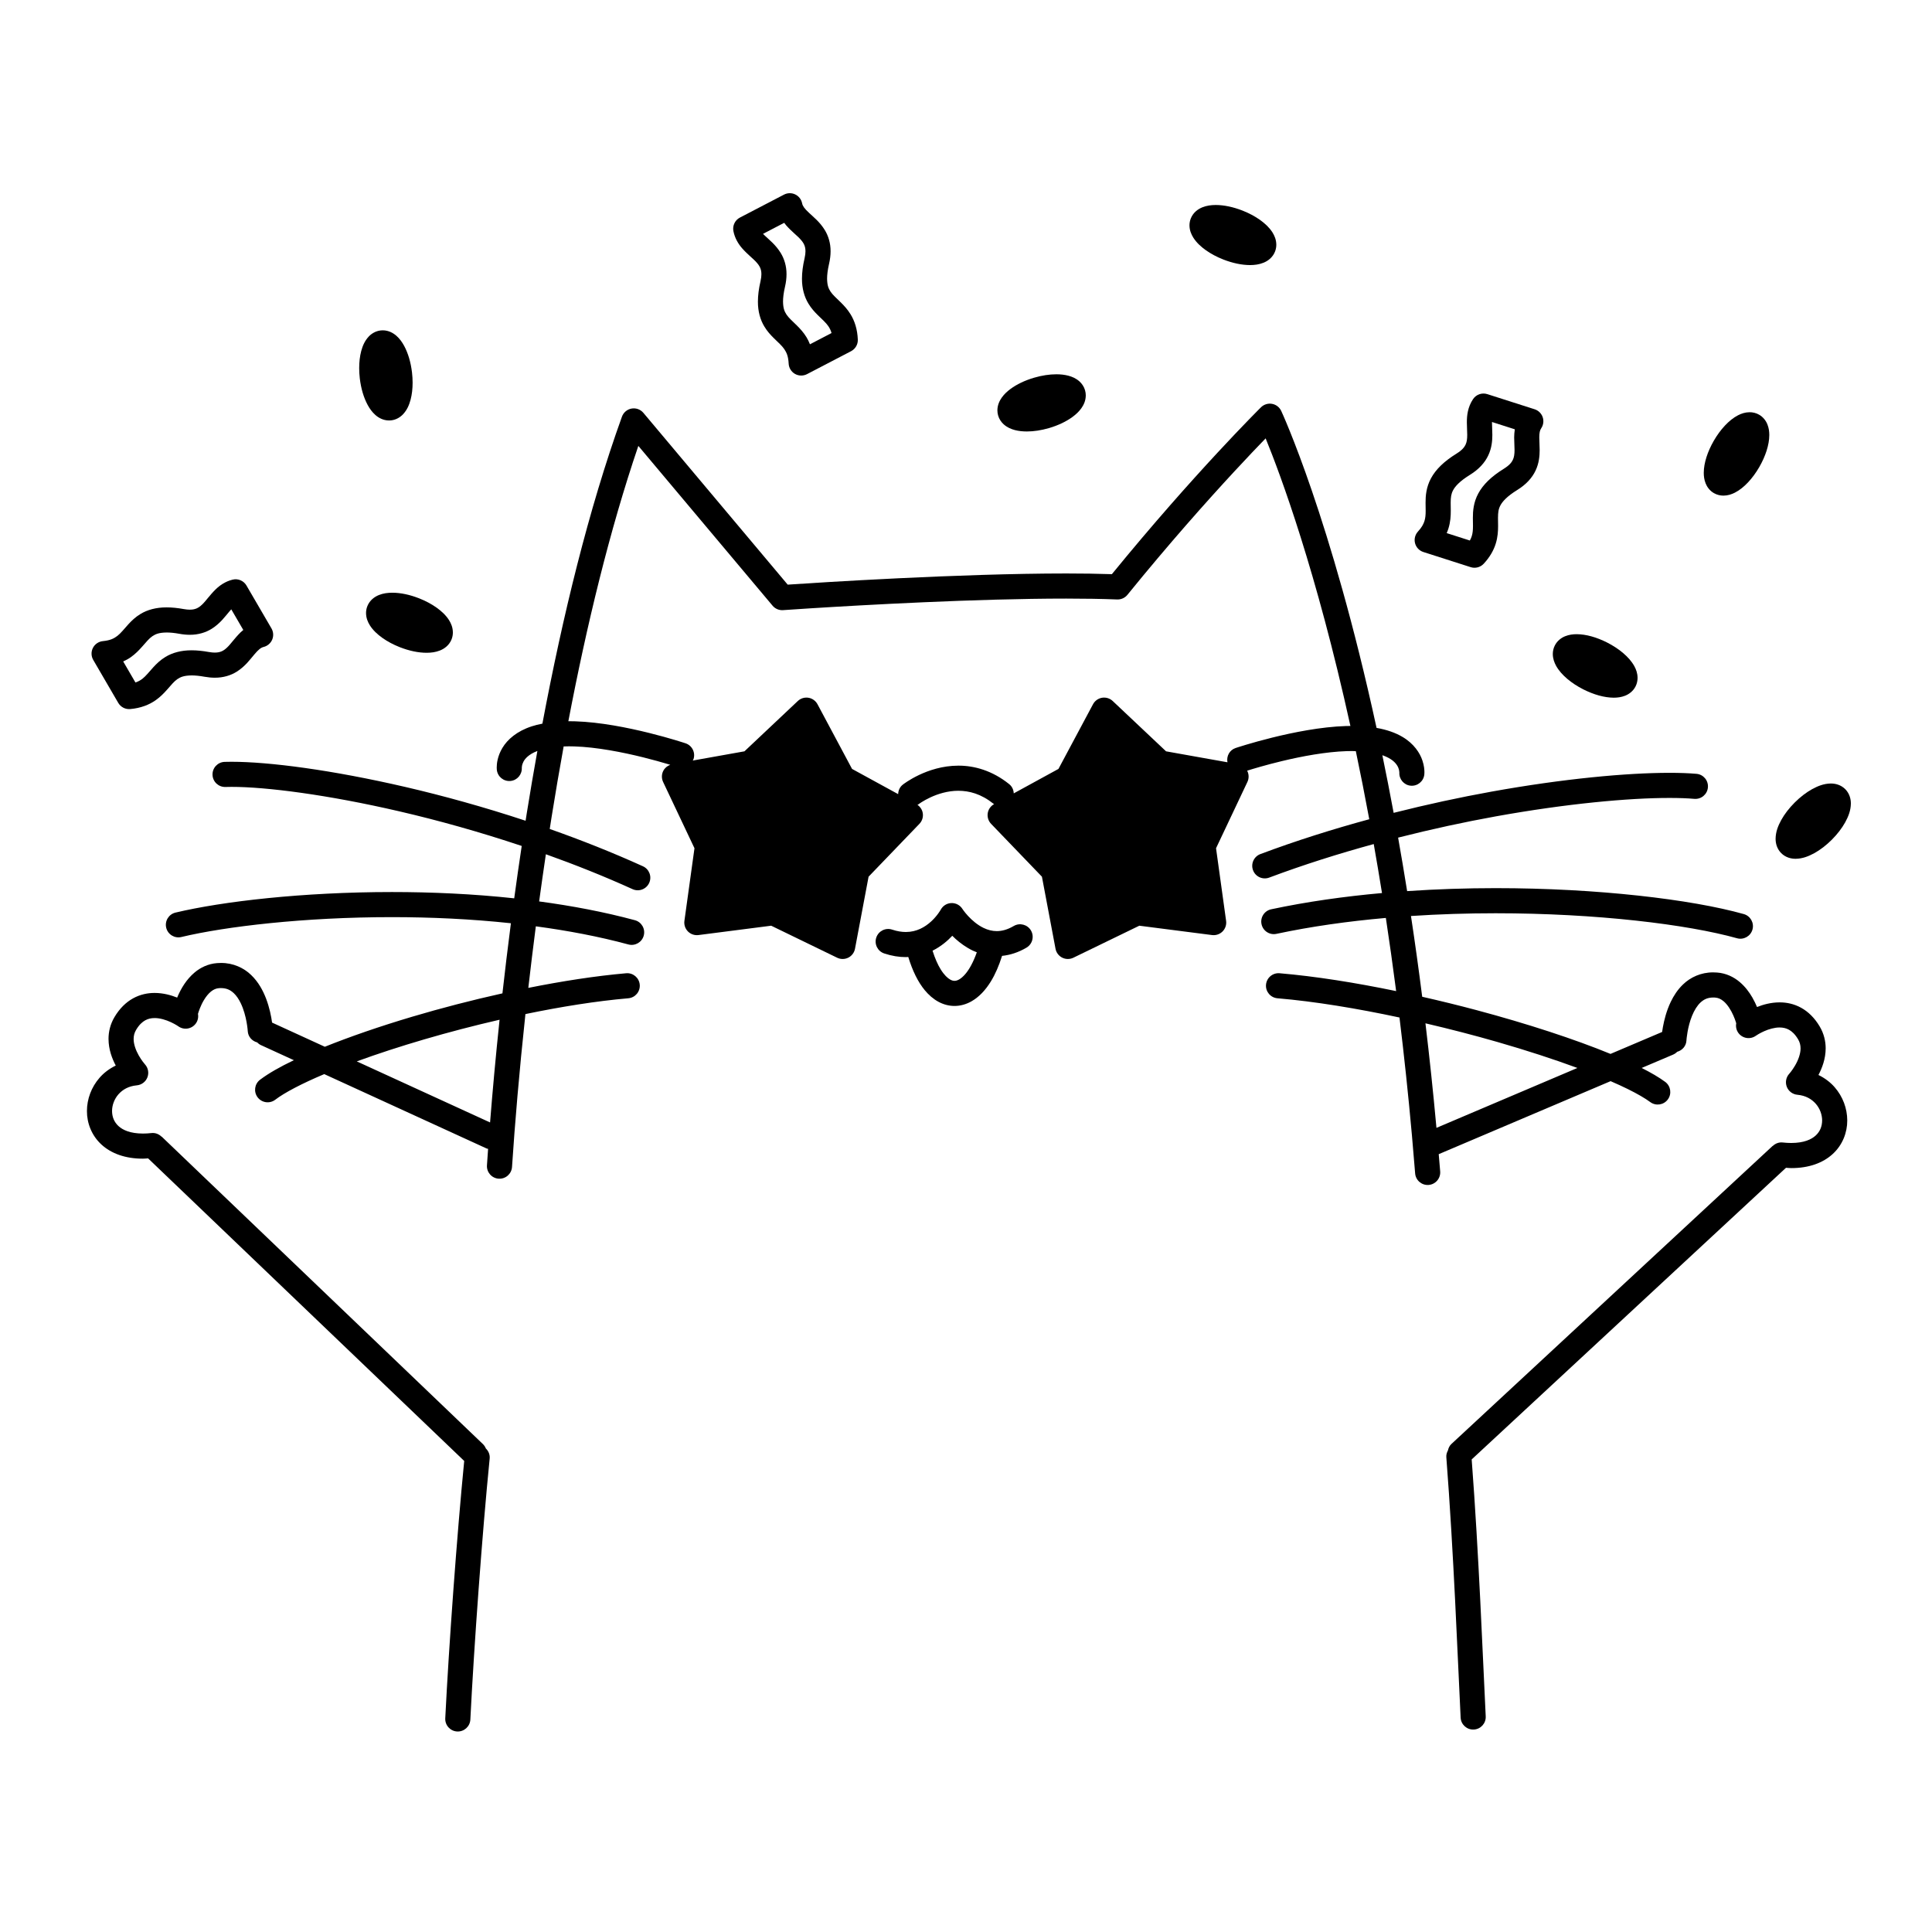 <svg width="200" height="200" viewBox="0 0 200 200" xmlns="http://www.w3.org/2000/svg"><g id="type=thanks, mode=light"><g id="thanks"><path id="Vector" d="M38.025 62.757L38.026 62.755L38.027 62.752L38.025 62.757Z"/><path id="Vector_2" d="M40.614 61.358C40.141 61.36 39.686 61.414 39.227 61.596C38.999 61.689 38.767 61.818 38.551 62.008C38.337 62.197 38.143 62.455 38.026 62.755C37.933 62.989 37.892 63.234 37.893 63.463C37.897 63.982 38.077 64.396 38.291 64.739C38.62 65.253 39.059 65.659 39.581 66.033C40.104 66.404 40.714 66.732 41.394 66.999L41.395 66.999C42.36 67.375 43.299 67.574 44.161 67.576C44.633 67.574 45.087 67.52 45.546 67.338C45.774 67.246 46.006 67.118 46.222 66.927C46.437 66.738 46.632 66.48 46.749 66.179L46.75 66.174C46.84 65.947 46.882 65.701 46.881 65.471C46.877 64.952 46.697 64.538 46.483 64.195C46.154 63.681 45.715 63.276 45.193 62.901C44.67 62.53 44.059 62.203 43.38 61.936L43.381 61.937C42.415 61.559 41.475 61.36 40.614 61.358Z"/><path id="Vector_3" d="M103.893 43.918C104.26 44.25 104.659 44.413 105.055 44.52C105.454 44.624 105.865 44.665 106.297 44.666C107.013 44.665 107.787 44.549 108.586 44.317L108.587 44.317C109.548 44.034 110.388 43.634 111.061 43.135C111.397 42.882 111.695 42.605 111.942 42.261C112.183 41.92 112.395 41.484 112.399 40.933C112.399 40.756 112.374 40.572 112.322 40.395C112.322 40.395 112.322 40.395 112.322 40.395C112.322 40.395 112.322 40.394 112.322 40.394C112.217 40.028 111.998 39.714 111.757 39.495C111.389 39.162 110.99 38.998 110.593 38.892C110.194 38.788 109.783 38.746 109.351 38.746C108.635 38.747 107.861 38.864 107.063 39.096C106.102 39.378 105.261 39.777 104.588 40.277C104.252 40.529 103.954 40.807 103.707 41.151C103.466 41.493 103.254 41.928 103.25 42.479C103.25 42.656 103.275 42.84 103.326 43.017C103.432 43.385 103.651 43.699 103.893 43.918Z"/><path id="Vector_4" d="M123.267 22.622V22.62L123.268 22.617L123.267 22.622Z"/><path id="Vector_5" d="M123.533 24.603C123.862 25.118 124.301 25.523 124.823 25.898C125.346 26.269 125.956 26.596 126.636 26.863L126.637 26.864C127.602 27.239 128.54 27.438 129.403 27.441C129.875 27.438 130.329 27.384 130.788 27.202C131.017 27.11 131.249 26.981 131.465 26.79C131.679 26.601 131.874 26.342 131.991 26.041L131.992 26.037C132.081 25.811 132.124 25.565 132.123 25.334C132.119 24.815 131.938 24.401 131.725 24.058C131.396 23.545 130.957 23.139 130.435 22.764C129.912 22.393 129.302 22.066 128.622 21.799C127.657 21.423 126.717 21.224 125.856 21.221C125.383 21.224 124.928 21.278 124.469 21.46C124.241 21.553 124.009 21.682 123.793 21.873C123.579 22.061 123.385 22.32 123.268 22.62C123.176 22.853 123.134 23.099 123.135 23.328C123.139 23.847 123.32 24.261 123.533 24.603Z"/><path id="Vector_6" d="M191.016 81.691L191.017 81.693L191.019 81.695L191.016 81.691Z"/><path id="Vector_7" d="M191.019 81.693C190.803 81.475 190.537 81.319 190.277 81.23C190.016 81.139 189.762 81.109 189.526 81.108C188.809 81.118 188.202 81.359 187.582 81.697C186.968 82.04 186.358 82.507 185.782 83.083C185.207 83.658 184.74 84.267 184.397 84.881C184.06 85.501 183.819 86.109 183.809 86.825C183.809 87.062 183.84 87.316 183.93 87.577C184.019 87.836 184.175 88.102 184.392 88.318L184.393 88.319C184.609 88.536 184.874 88.691 185.133 88.78C185.394 88.87 185.647 88.901 185.884 88.901C186.601 88.891 187.208 88.65 187.828 88.314C188.442 87.971 189.051 87.504 189.628 86.929C190.203 86.352 190.67 85.742 191.013 85.128C191.35 84.508 191.591 83.901 191.601 83.184C191.601 82.947 191.57 82.694 191.479 82.433C191.39 82.174 191.235 81.909 191.019 81.693Z"/><path id="Vector_8" d="M39.392 34.209L39.396 34.209L39.398 34.209L39.392 34.209Z"/><path id="Vector_9" d="M38.062 41.924C38.273 42.309 38.518 42.657 38.858 42.958C39.191 43.252 39.672 43.525 40.276 43.527L40.493 43.515L40.502 43.514C41.017 43.455 41.447 43.18 41.725 42.883C42.148 42.429 42.353 41.925 42.502 41.384C42.646 40.841 42.713 40.25 42.713 39.617C42.713 39.269 42.692 38.909 42.649 38.541C42.522 37.498 42.249 36.565 41.835 35.798C41.624 35.414 41.379 35.066 41.039 34.764C40.706 34.471 40.225 34.197 39.621 34.195C39.528 34.195 39.454 34.202 39.396 34.209C38.881 34.268 38.45 34.542 38.172 34.838C37.748 35.292 37.543 35.797 37.394 36.337C37.25 36.88 37.183 37.472 37.183 38.105C37.183 38.453 37.204 38.813 37.247 39.181C37.374 40.224 37.647 41.157 38.062 41.924Z"/><path id="Vector_10" d="M161.085 68.923C161.371 69.435 161.764 69.864 162.238 70.271C162.713 70.674 163.274 71.044 163.904 71.364L163.905 71.365C164.995 71.909 166.059 72.217 167.053 72.225C167.443 72.223 167.832 72.177 168.234 72.018C168.628 71.864 169.065 71.549 169.312 71.058L169.315 71.053C169.457 70.771 169.522 70.456 169.521 70.171C169.517 69.688 169.368 69.296 169.182 68.954C168.896 68.442 168.503 68.012 168.029 67.606C167.554 67.202 166.993 66.832 166.363 66.512C165.273 65.966 164.208 65.658 163.215 65.651C162.824 65.653 162.435 65.699 162.032 65.859C161.639 66.013 161.203 66.328 160.956 66.819C160.808 67.107 160.745 67.422 160.746 67.706C160.75 68.188 160.9 68.581 161.085 68.923Z"/><path id="Vector_11" d="M160.955 66.821L160.957 66.819L160.958 66.816L160.955 66.821Z"/><path id="Vector_12" d="M177.423 51.048L177.426 51.049C177.739 51.23 178.094 51.308 178.411 51.307C178.872 51.304 179.253 51.17 179.594 51C180.103 50.738 180.543 50.372 180.964 49.926C181.383 49.479 181.774 48.949 182.12 48.35C182.447 47.784 182.699 47.215 182.876 46.661C183.051 46.105 183.156 45.569 183.157 45.032C183.156 44.679 183.113 44.319 182.966 43.946C182.824 43.579 182.54 43.181 182.11 42.934C181.792 42.747 181.432 42.671 181.12 42.673C180.659 42.676 180.278 42.809 179.937 42.98C179.428 43.241 178.988 43.608 178.566 44.053C178.148 44.5 177.756 45.03 177.41 45.63C177.084 46.195 176.831 46.764 176.654 47.318C176.479 47.874 176.375 48.41 176.373 48.947C176.374 49.3 176.417 49.66 176.564 50.033C176.707 50.401 176.991 50.801 177.423 51.048Z"/><path id="Vector_13" d="M182.107 42.932L182.111 42.934L182.113 42.935L182.107 42.932Z"/><path id="Vector_14" d="M26.327 67.751C26.534 67.504 26.714 67.314 26.869 67.192C27.025 67.07 27.142 67.01 27.292 66.972C27.688 66.873 28.017 66.592 28.177 66.216C28.336 65.84 28.308 65.408 28.103 65.055L25.514 60.612C25.224 60.113 24.639 59.866 24.079 60.005C23.322 60.189 22.735 60.61 22.313 61.021C21.679 61.647 21.287 62.25 20.905 62.599C20.718 62.776 20.55 62.894 20.368 62.976C20.184 63.056 19.976 63.112 19.648 63.113C19.478 63.113 19.277 63.096 19.039 63.054L19.041 63.054C18.382 62.934 17.792 62.876 17.251 62.876C16.162 62.871 15.243 63.131 14.539 63.562C14.011 63.881 13.617 64.266 13.301 64.611C12.827 65.137 12.499 65.558 12.149 65.828C11.796 66.094 11.438 66.288 10.658 66.368C10.217 66.409 9.824 66.673 9.621 67.067C9.418 67.461 9.43 67.934 9.653 68.317L12.241 72.761C12.496 73.197 12.979 73.447 13.483 73.401C14.561 73.308 15.446 72.958 16.106 72.491C16.603 72.144 16.972 71.755 17.273 71.417C17.723 70.901 18.038 70.522 18.361 70.303C18.685 70.088 19.028 69.929 19.84 69.919C20.193 69.919 20.63 69.958 21.163 70.055L21.168 70.056C21.538 70.122 21.892 70.156 22.236 70.156C23.112 70.162 23.898 69.915 24.499 69.538C25.405 68.969 25.907 68.235 26.327 67.751ZM23.494 67.042C23.306 67.219 23.139 67.338 22.956 67.419C22.772 67.499 22.564 67.555 22.236 67.556C22.068 67.556 21.865 67.539 21.624 67.496L21.628 67.497C20.971 67.378 20.381 67.319 19.84 67.319C18.75 67.314 17.832 67.575 17.127 68.005C16.599 68.325 16.206 68.71 15.889 69.054C15.415 69.579 15.087 70.002 14.737 70.271C14.531 70.426 14.313 70.553 14.021 70.651L12.753 68.473C13.03 68.347 13.292 68.208 13.518 68.048C14.015 67.701 14.383 67.312 14.684 66.974C15.135 66.459 15.45 66.079 15.773 65.86C16.097 65.645 16.439 65.486 17.251 65.476C17.606 65.476 18.042 65.514 18.574 65.612L18.576 65.612C18.95 65.68 19.307 65.713 19.648 65.713C20.525 65.719 21.31 65.471 21.911 65.095C22.817 64.525 23.319 63.791 23.739 63.307C23.811 63.221 23.876 63.151 23.942 63.079L25.186 65.214C25.085 65.297 24.988 65.381 24.901 65.465C24.267 66.091 23.875 66.694 23.494 67.042Z"/><path id="Vector_15" d="M147.347 57.144L152.244 58.712C152.726 58.866 153.253 58.727 153.596 58.355C154.221 57.682 154.623 56.972 154.836 56.285C155.051 55.599 155.082 54.966 155.082 54.443C155.082 54.132 155.072 53.854 155.072 53.611C155.075 53.044 155.117 52.704 155.323 52.314C155.532 51.925 155.983 51.394 157.059 50.727C157.968 50.17 158.61 49.469 158.965 48.706C159.323 47.944 159.385 47.196 159.385 46.585C159.383 46.071 159.345 45.63 159.346 45.282C159.346 45.04 159.363 44.845 159.396 44.697C159.43 44.547 159.473 44.444 159.546 44.334C159.775 43.996 159.831 43.567 159.698 43.181C159.564 42.795 159.254 42.492 158.866 42.368L153.968 40.801C153.418 40.625 152.819 40.832 152.495 41.31C152.219 41.717 152.05 42.157 151.96 42.568C151.869 42.981 151.849 43.366 151.849 43.715C151.85 44.218 151.888 44.653 151.887 45.018C151.887 45.46 151.839 45.769 151.715 46.032C151.587 46.293 151.375 46.583 150.793 46.949C149.481 47.761 148.631 48.594 148.135 49.515C147.636 50.434 147.571 51.35 147.574 52.044C147.574 52.353 147.585 52.629 147.584 52.877C147.585 53.297 147.557 53.625 147.458 53.94C147.356 54.255 147.188 54.588 146.788 55.024C146.488 55.349 146.373 55.809 146.486 56.237C146.599 56.666 146.925 57.009 147.347 57.144ZM150.174 52.044C150.177 51.477 150.219 51.137 150.425 50.746C150.634 50.357 151.086 49.827 152.162 49.16C153.07 48.603 153.713 47.902 154.067 47.139C154.425 46.378 154.487 45.629 154.487 45.018C154.486 44.504 154.447 44.064 154.449 43.715C154.449 43.704 154.45 43.696 154.45 43.685L156.812 44.441C156.769 44.737 156.747 45.022 156.746 45.282C156.748 45.785 156.786 46.22 156.785 46.585C156.784 47.026 156.736 47.335 156.612 47.598C156.485 47.86 156.272 48.151 155.69 48.517C154.378 49.328 153.529 50.162 153.033 51.082C152.534 52.001 152.469 52.917 152.472 53.611C152.472 53.919 152.482 54.195 152.482 54.443C152.482 54.863 152.454 55.191 152.355 55.507C152.309 55.649 152.246 55.797 152.158 55.954L149.761 55.187C149.829 55.03 149.89 54.874 149.938 54.719C150.154 54.033 150.184 53.4 150.184 52.877C150.184 52.565 150.174 52.288 150.174 52.044Z"/><path id="Vector_16" d="M76.828 25.707C77.409 26.364 77.986 26.78 78.324 27.174C78.497 27.367 78.614 27.54 78.692 27.718C78.769 27.898 78.819 28.09 78.82 28.384C78.82 28.577 78.796 28.814 78.729 29.105C78.547 29.893 78.459 30.587 78.459 31.22C78.453 32.243 78.712 33.12 79.118 33.79C79.418 34.294 79.774 34.675 80.09 34.988C80.571 35.458 80.953 35.794 81.193 36.148C81.43 36.504 81.601 36.871 81.642 37.634C81.661 38.077 81.907 38.482 82.291 38.704C82.674 38.925 83.148 38.935 83.541 38.731L88.102 36.356C88.55 36.122 88.823 35.651 88.8 35.146C88.76 34.093 88.469 33.212 88.05 32.536C87.74 32.029 87.379 31.642 87.059 31.325C86.573 30.851 86.197 30.518 85.982 30.194C85.771 29.867 85.63 29.559 85.62 28.846C85.62 28.458 85.675 27.956 85.823 27.316C85.929 26.858 85.982 26.424 85.982 26.01C85.987 25.17 85.747 24.415 85.394 23.834C84.861 22.958 84.18 22.446 83.736 22.018C83.509 21.808 83.337 21.624 83.228 21.47C83.118 21.313 83.066 21.196 83.035 21.047C82.956 20.647 82.691 20.305 82.323 20.128C81.955 19.951 81.522 19.958 81.16 20.147L76.598 22.522C76.086 22.788 75.811 23.361 75.923 23.927C76.069 24.674 76.447 25.27 76.828 25.707ZM82.885 24.8C83.058 24.993 83.175 25.166 83.253 25.344C83.331 25.524 83.38 25.716 83.382 26.01C83.382 26.203 83.357 26.439 83.29 26.731C83.108 27.519 83.02 28.213 83.02 28.846C83.014 29.869 83.273 30.745 83.679 31.416C83.98 31.919 84.335 32.3 84.651 32.613C85.133 33.083 85.514 33.419 85.754 33.773C85.89 33.977 86 34.194 86.08 34.477L83.846 35.641C83.741 35.38 83.625 35.131 83.489 34.911C83.178 34.404 82.818 34.017 82.498 33.7C82.011 33.226 81.636 32.892 81.421 32.568C81.21 32.241 81.069 31.933 81.059 31.22C81.058 30.832 81.114 30.329 81.262 29.69C81.368 29.233 81.42 28.799 81.42 28.384C81.425 27.544 81.185 26.789 80.832 26.208C80.299 25.332 79.619 24.82 79.174 24.392C79.104 24.327 79.048 24.268 78.988 24.208L81.18 23.067C81.249 23.159 81.319 23.252 81.389 23.333C81.97 23.99 82.547 24.406 82.885 24.8Z"/><path id="Vector_17" d="M72.139 95.508L80.053 94.49L87.232 97.975L88.71 90.133L94.242 84.382L87.241 80.553L83.481 73.514L77.676 78.989L69.82 80.391L73.234 87.603L72.139 95.508Z"/><path id="Vector_18" d="M103.535 84.382L109.067 90.133L110.545 97.975L117.724 94.49L125.639 95.508L124.543 87.603L127.957 80.391L120.101 78.989L114.296 73.514L110.536 80.553L103.535 84.382Z"/><path id="Vector_19" d="M104.943 95.859C104.254 96.261 103.691 96.387 103.185 96.389C102.705 96.388 102.258 96.267 101.829 96.063C101.188 95.759 100.61 95.254 100.214 94.822C100.015 94.607 99.861 94.412 99.76 94.277L99.651 94.124L99.629 94.091H99.629C99.38 93.698 98.944 93.468 98.48 93.486C98.018 93.503 97.603 93.763 97.385 94.171L97.384 94.17C97.382 94.179 97.022 94.816 96.387 95.393C96.07 95.683 95.689 95.958 95.257 96.156C94.823 96.353 94.341 96.479 93.772 96.48C93.357 96.48 92.891 96.412 92.356 96.234C91.675 96.007 90.939 96.375 90.712 97.056C90.485 97.738 90.853 98.474 91.534 98.701V98.701C92.316 98.962 93.069 99.08 93.772 99.08C93.859 99.08 93.939 99.069 94.024 99.065C94.461 100.49 95.021 101.647 95.739 102.515C96.143 103.001 96.6 103.402 97.119 103.688C97.636 103.974 98.22 104.137 98.811 104.136C99.425 104.137 100.028 103.961 100.559 103.661C101.359 103.207 102.015 102.499 102.57 101.603C103.027 100.86 103.412 99.972 103.733 98.951C104.553 98.868 105.412 98.602 106.26 98.101C106.879 97.737 107.086 96.941 106.723 96.322C106.359 95.703 105.562 95.496 104.943 95.859ZM99.972 100.782C99.718 101.091 99.478 101.286 99.284 101.395C99.086 101.505 98.942 101.535 98.811 101.536C98.684 101.535 98.552 101.507 98.372 101.41C98.106 101.266 97.742 100.937 97.379 100.349C97.082 99.871 96.791 99.22 96.537 98.416C97.418 97.973 98.086 97.399 98.579 96.871C98.689 96.981 98.806 97.093 98.932 97.206C99.408 97.63 99.996 98.067 100.706 98.408C100.838 98.471 100.979 98.527 101.12 98.582C100.771 99.571 100.362 100.311 99.972 100.782Z"/><path id="Vector_20" d="M15.331 119.914L48.055 151.237C47.297 158.944 46.47 170.34 46.093 177.879C46.057 178.596 46.609 179.207 47.326 179.243C48.043 179.278 48.654 178.726 48.69 178.009C49.072 170.364 49.927 158.628 50.691 150.987C50.732 150.579 50.565 150.209 50.293 149.943C50.226 149.778 50.129 149.623 49.992 149.492L16.765 117.688C16.747 117.67 16.722 117.665 16.703 117.649C16.436 117.398 16.075 117.25 15.681 117.294C15.364 117.329 15.069 117.345 14.795 117.345C13.475 117.341 12.71 116.98 12.259 116.566C11.81 116.147 11.605 115.618 11.6 115.015C11.598 114.416 11.831 113.773 12.262 113.282C12.698 112.792 13.302 112.436 14.165 112.353C14.656 112.308 15.082 111.987 15.259 111.527C15.438 111.067 15.338 110.543 15.005 110.18L15.004 110.178C14.962 110.132 14.641 109.757 14.354 109.243C14.062 108.729 13.828 108.087 13.834 107.551C13.837 107.221 13.902 106.931 14.088 106.614C14.414 106.068 14.733 105.792 15.033 105.623C15.335 105.458 15.648 105.39 16.003 105.389C16.562 105.384 17.211 105.589 17.697 105.818C17.94 105.931 18.143 106.045 18.279 106.128L18.429 106.223L18.46 106.244C19.043 106.663 19.855 106.53 20.274 105.947C20.489 105.649 20.555 105.291 20.494 104.956C20.561 104.725 20.765 104.097 21.112 103.525C21.321 103.173 21.579 102.852 21.843 102.641C22.112 102.429 22.357 102.32 22.67 102.293H22.673L22.869 102.285C23.483 102.296 23.834 102.476 24.205 102.815C24.476 103.07 24.724 103.436 24.926 103.859C25.23 104.49 25.423 105.234 25.525 105.805C25.577 106.09 25.608 106.333 25.626 106.499L25.643 106.687L25.646 106.73L25.647 106.737C25.678 107.315 26.088 107.768 26.62 107.908C26.728 108.018 26.852 108.116 27 108.184L30.421 109.751C28.983 110.438 27.8 111.11 26.919 111.775C26.348 112.209 26.237 113.025 26.671 113.596C27.106 114.168 27.922 114.279 28.493 113.844C29.438 113.119 31.248 112.168 33.566 111.191L50.381 118.894C50.428 118.915 50.478 118.912 50.527 118.928C50.485 119.509 50.446 120.08 50.41 120.634C50.362 121.351 50.905 121.97 51.621 122.017C52.338 122.064 52.957 121.521 53.004 120.805C53.298 116.331 53.752 110.93 54.392 104.977C58.08 104.212 61.734 103.628 65.044 103.341C65.76 103.278 66.289 102.648 66.226 101.933C66.164 101.217 65.533 100.688 64.818 100.751C61.63 101.03 58.178 101.569 54.691 102.266C54.928 100.195 55.188 98.064 55.469 95.892C58.765 96.336 61.999 96.945 65.046 97.769C65.74 97.956 66.453 97.546 66.64 96.853C66.828 96.159 66.418 95.446 65.724 95.259C62.546 94.401 59.203 93.771 55.812 93.315C56.031 91.705 56.263 90.077 56.508 88.432C59.516 89.506 62.533 90.707 65.483 92.045C66.137 92.341 66.907 92.052 67.204 91.398C67.501 90.744 67.211 89.974 66.557 89.677C63.378 88.236 60.133 86.952 56.908 85.815C56.974 85.392 57.038 84.971 57.106 84.547C57.491 82.138 57.906 79.707 58.349 77.272C58.528 77.266 58.706 77.259 58.9 77.259C59.082 77.259 59.27 77.262 59.464 77.269L59.465 77.269C61.767 77.34 64.469 77.874 66.565 78.395C67.614 78.655 68.514 78.912 69.15 79.102C69.237 79.128 69.307 79.149 69.384 79.173C69.077 79.283 68.816 79.501 68.664 79.795C68.479 80.153 68.472 80.581 68.644 80.947L71.892 87.809L70.85 95.329C70.795 95.729 70.93 96.135 71.214 96.422C71.498 96.709 71.903 96.848 72.304 96.797L79.834 95.829L86.664 99.144C87.027 99.32 87.455 99.317 87.816 99.136C88.177 98.954 88.434 98.612 88.509 98.215L89.915 90.755L95.178 85.283C95.458 84.992 95.588 84.584 95.526 84.184C95.472 83.829 95.266 83.519 94.973 83.317C95 83.299 95.033 83.294 95.059 83.274L95.063 83.272C95.082 83.256 95.562 82.894 96.315 82.545C97.078 82.189 98.108 81.858 99.213 81.86C100.339 81.867 101.543 82.169 102.846 83.203C102.867 83.22 102.893 83.224 102.915 83.239L102.911 83.241C102.556 83.435 102.311 83.785 102.249 84.184C102.188 84.584 102.318 84.992 102.597 85.283L107.86 90.754L109.267 98.215C109.341 98.612 109.599 98.954 109.96 99.136C110.32 99.317 110.748 99.32 111.112 99.144L117.942 95.829L125.472 96.797C125.873 96.848 126.277 96.709 126.562 96.422C126.846 96.135 126.981 95.729 126.926 95.329L125.884 87.809L129.131 80.947C129.304 80.581 129.297 80.153 129.112 79.795C129.109 79.79 129.105 79.786 129.103 79.781C129.716 79.588 131.05 79.185 132.712 78.786C134.742 78.297 137.253 77.824 139.411 77.757L139.412 77.757C139.607 77.751 139.795 77.748 139.977 77.748C140.112 77.748 140.227 77.757 140.355 77.76C140.826 79.999 141.291 82.347 141.746 84.807C137.998 85.826 134.201 87.017 130.476 88.413C129.803 88.665 129.462 89.415 129.714 90.087C129.966 90.76 130.716 91.1 131.388 90.848C134.955 89.511 138.601 88.364 142.209 87.376C142.5 89.023 142.785 90.709 143.064 92.448C139.15 92.799 135.274 93.344 131.593 94.129C130.891 94.278 130.443 94.969 130.593 95.671C130.743 96.374 131.433 96.822 132.136 96.672C135.744 95.902 139.578 95.367 143.463 95.024C143.833 97.462 144.189 99.987 144.528 102.598C140.345 101.732 136.198 101.068 132.462 100.75C131.747 100.69 131.118 101.22 131.057 101.936C130.996 102.651 131.527 103.28 132.242 103.341C136.095 103.667 140.472 104.391 144.874 105.332C145.347 109.212 145.781 113.266 146.161 117.512C146.278 118.815 146.389 120.134 146.495 121.471C146.552 122.186 147.178 122.721 147.894 122.664C148.61 122.607 149.144 121.981 149.087 121.265C149.039 120.663 148.986 120.076 148.936 119.48L166.729 111.921C167.369 112.198 167.962 112.469 168.494 112.731C169.507 113.23 170.314 113.701 170.836 114.088C171.413 114.514 172.227 114.392 172.654 113.814C173.08 113.236 172.957 112.422 172.38 111.996C171.728 111.516 170.91 111.042 169.946 110.554L173.195 109.174C173.36 109.103 173.503 109.003 173.621 108.881C174.147 108.737 174.55 108.285 174.58 107.711V107.708C174.582 107.618 174.689 106.299 175.159 105.158C175.389 104.586 175.704 104.077 176.056 103.758C176.417 103.442 176.763 103.27 177.359 103.261L177.555 103.268L177.558 103.269C177.88 103.296 178.132 103.412 178.41 103.637C178.82 103.97 179.2 104.581 179.432 105.114C179.55 105.379 179.636 105.62 179.689 105.788L179.733 105.933C179.672 106.268 179.738 106.625 179.952 106.923C180.371 107.506 181.184 107.639 181.767 107.22C181.807 107.192 182.149 106.961 182.623 106.752C183.097 106.539 183.699 106.361 184.224 106.364C184.579 106.366 184.892 106.433 185.194 106.599C185.494 106.768 185.813 107.044 186.139 107.589C186.325 107.907 186.39 108.198 186.393 108.527C186.4 109.099 186.131 109.792 185.815 110.32C185.661 110.583 185.503 110.804 185.388 110.953L185.254 111.118L185.223 111.154L185.222 111.155C184.889 111.519 184.79 112.043 184.968 112.503C185.146 112.963 185.571 113.284 186.063 113.329C186.925 113.411 187.529 113.768 187.965 114.258C188.396 114.749 188.629 115.392 188.627 115.991C188.622 116.594 188.417 117.123 187.968 117.541C187.517 117.956 186.752 118.316 185.432 118.321C185.158 118.321 184.863 118.305 184.546 118.27C184.156 118.226 183.797 118.37 183.53 118.617C183.514 118.631 183.493 118.635 183.477 118.649L150.25 149.479C150.05 149.664 149.946 149.901 149.89 150.148C149.779 150.358 149.703 150.589 149.723 150.843C150.485 160.706 150.896 171.573 151.204 177.808C151.24 178.525 151.85 179.078 152.567 179.042C153.284 179.007 153.837 178.397 153.801 177.68C153.498 171.56 153.093 160.892 152.348 151.079L168.617 135.984L184.886 120.889C185.068 120.899 185.258 120.921 185.432 120.921C187.235 120.925 188.717 120.392 189.732 119.452C190.75 118.516 191.232 117.229 191.227 115.991C191.225 114.747 190.77 113.519 189.922 112.546C189.474 112.031 188.902 111.601 188.245 111.282C188.625 110.557 188.986 109.633 188.993 108.527C188.995 107.801 188.816 107.001 188.375 106.262C187.856 105.383 187.19 104.729 186.451 104.323C185.713 103.914 184.931 103.763 184.224 103.765C183.318 103.768 182.528 103.992 181.887 104.246C181.761 103.947 181.606 103.615 181.406 103.267C181.088 102.719 180.666 102.135 180.071 101.638C179.483 101.144 178.686 100.744 177.753 100.677C177.621 100.666 177.49 100.661 177.359 100.661C176.081 100.65 174.977 101.18 174.229 101.907C173.66 102.45 173.259 103.083 172.957 103.71C172.507 104.652 172.276 105.594 172.144 106.315C172.109 106.505 172.083 106.676 172.061 106.83L166.719 109.1C162.998 107.572 158.126 105.978 152.859 104.571C151.014 104.079 149.124 103.615 147.226 103.184C146.859 100.293 146.47 97.508 146.063 94.824C149.004 94.63 151.951 94.54 154.83 94.54C160.028 94.54 165.006 94.828 169.321 95.297C173.635 95.766 177.295 96.42 179.812 97.127C180.503 97.321 181.221 96.918 181.415 96.227C181.609 95.536 181.206 94.818 180.515 94.624C177.779 93.857 174.02 93.194 169.602 92.713C165.188 92.233 160.125 91.94 154.83 91.94C151.824 91.941 148.744 92.039 145.666 92.248C145.362 90.343 145.05 88.506 144.732 86.711C148.201 85.829 151.61 85.094 154.839 84.511C162.181 83.186 168.63 82.601 172.825 82.603C173.82 82.603 174.686 82.635 175.395 82.697C176.111 82.758 176.741 82.228 176.802 81.513C176.864 80.797 176.334 80.168 175.619 80.106C174.81 80.036 173.877 80.003 172.825 80.003C168.403 80.004 161.854 80.604 154.378 81.953C151.146 82.536 147.74 83.269 144.269 84.146C143.886 82.081 143.496 80.089 143.101 78.178C144.074 78.524 144.441 78.938 144.641 79.255C144.842 79.583 144.857 79.883 144.856 79.941V79.947L144.862 79.947C144.813 80.647 145.323 81.265 146.026 81.334C146.741 81.403 147.377 80.881 147.446 80.166C147.45 80.129 147.456 80.051 147.456 79.941C147.456 79.687 147.425 79.257 147.25 78.736C146.997 77.956 146.366 76.977 145.183 76.283C144.478 75.865 143.596 75.545 142.501 75.352C137.767 53.563 132.667 42.615 132.63 42.535C132.451 42.153 132.096 41.88 131.681 41.806C131.266 41.732 130.838 41.865 130.538 42.161C130.515 42.184 123.6 49.025 115.101 59.438C113.633 59.388 112.047 59.366 110.377 59.366C99.299 59.366 84.77 60.304 81.542 60.522L66.603 42.738C66.304 42.382 65.837 42.213 65.379 42.294C64.922 42.376 64.542 42.697 64.384 43.134C60.919 52.761 58.23 63.853 56.149 74.911C55.756 74.989 55.381 75.078 55.043 75.19C53.515 75.685 52.528 76.552 52.011 77.42C51.489 78.286 51.421 79.077 51.42 79.453C51.42 79.564 51.426 79.642 51.43 79.679C51.5 80.394 52.137 80.916 52.851 80.845C53.554 80.776 54.064 80.158 54.014 79.458L54.02 79.458V79.453C54.02 79.417 54.026 79.266 54.09 79.078C54.194 78.794 54.377 78.422 55.021 78.03C55.186 77.931 55.388 77.833 55.629 77.741C55.246 79.882 54.877 82.018 54.539 84.136C54.494 84.413 54.453 84.687 54.409 84.963C50.105 83.54 45.88 82.375 41.953 81.464C34.333 79.699 27.863 78.861 23.967 78.858C23.722 78.858 23.485 78.861 23.256 78.869C22.538 78.892 21.976 79.494 22 80.211C22.024 80.929 22.625 81.491 23.343 81.467C23.537 81.461 23.745 81.457 23.967 81.457C27.515 81.454 33.903 82.262 41.365 83.996C45.345 84.919 49.642 86.113 54.008 87.573C53.733 89.401 53.474 91.209 53.232 92.994C48.973 92.535 44.681 92.343 40.574 92.343C31.319 92.345 23.039 93.313 18.168 94.471C17.47 94.637 17.039 95.338 17.205 96.037C17.372 96.735 18.073 97.166 18.771 97C23.334 95.909 31.514 94.94 40.574 94.942C44.578 94.942 48.759 95.131 52.889 95.574C52.567 98.057 52.275 100.483 52.012 102.832C48.82 103.542 45.646 104.365 42.664 105.252C39.322 106.246 36.242 107.31 33.627 108.36L28.165 105.858C28.082 105.246 27.909 104.331 27.539 103.36C27.219 102.535 26.756 101.658 25.998 100.932C25.251 100.204 24.146 99.675 22.869 99.685C22.738 99.685 22.606 99.691 22.474 99.701C21.541 99.768 20.745 100.168 20.156 100.662C19.266 101.411 18.754 102.341 18.42 103.08C18.39 103.149 18.369 103.206 18.342 103.271C17.7 103.017 16.91 102.792 16.003 102.789C15.296 102.788 14.514 102.939 13.776 103.348C13.037 103.754 12.37 104.408 11.852 105.287C11.411 106.026 11.232 106.825 11.234 107.551C11.241 108.656 11.602 109.581 11.983 110.307C11.325 110.625 10.753 111.055 10.306 111.57C9.457 112.544 9.002 113.771 9 115.015C8.995 116.254 9.477 117.54 10.495 118.476C11.51 119.416 12.992 119.949 14.795 119.945C14.966 119.945 15.153 119.924 15.331 119.914ZM155.003 107.863C158.023 108.732 160.847 109.652 163.294 110.555L148.701 116.756C148.36 113.002 147.976 109.402 147.562 105.933C150.098 106.525 152.612 107.175 155.003 107.863ZM87.773 89.231C87.597 89.414 87.479 89.642 87.432 89.892L86.269 96.062L80.62 93.32C80.392 93.21 80.138 93.168 79.887 93.201L73.659 94.001L74.521 87.782C74.555 87.53 74.517 87.276 74.408 87.047L71.722 81.371L77.903 80.269C78.153 80.224 78.382 80.109 78.567 79.935L83.135 75.627L86.094 81.165C86.213 81.389 86.394 81.571 86.617 81.693L92.126 84.706L87.773 89.231ZM123.368 87.047C123.259 87.276 123.22 87.53 123.255 87.782L124.117 94.001L117.889 93.201C117.638 93.168 117.384 93.21 117.156 93.32L111.507 96.062L110.344 89.892C110.297 89.642 110.179 89.414 110.003 89.231L105.65 84.706L111.159 81.693C111.382 81.571 111.562 81.389 111.682 81.165L114.641 75.627L119.208 79.935C119.393 80.109 119.622 80.224 119.872 80.269L126.054 81.371L123.368 87.047ZM66.081 46.159L79.976 62.7C80.244 63.02 80.647 63.19 81.063 63.161C81.066 63.161 82.117 63.086 83.896 62.974C89.234 62.638 101.094 61.965 110.377 61.965C112.269 61.965 114.053 61.993 115.647 62.057C116.055 62.074 116.451 61.895 116.709 61.578C121.009 56.281 124.929 51.883 127.771 48.813C129.128 47.347 130.23 46.194 131.019 45.379C132.561 49.153 136.256 59.083 139.794 75.151C139.64 75.152 139.487 75.153 139.327 75.159L139.328 75.158C136.708 75.245 133.885 75.816 131.685 76.36C129.49 76.905 127.929 77.428 127.907 77.435C127.282 77.644 126.945 78.281 127.065 78.911L120.71 77.777L115.188 72.569C114.894 72.292 114.485 72.166 114.086 72.231C113.687 72.297 113.339 72.546 113.149 72.902L109.571 79.598L104.943 82.129C104.927 81.769 104.775 81.417 104.471 81.174C102.725 79.768 100.848 79.253 99.213 79.26C97.546 79.262 96.131 79.754 95.125 80.231C94.118 80.711 93.51 81.186 93.455 81.228C93.141 81.475 92.989 81.838 92.977 82.208L88.204 79.598L84.627 72.902C84.436 72.546 84.088 72.297 83.69 72.231C83.291 72.166 82.882 72.292 82.588 72.569L77.065 77.777L71.709 78.733C71.733 78.683 71.772 78.646 71.789 78.593C72.017 77.912 71.65 77.175 70.97 76.947C70.947 76.94 69.387 76.417 67.191 75.872C64.992 75.328 62.169 74.756 59.548 74.67L59.549 74.67C59.326 74.663 59.11 74.66 58.9 74.66C58.877 74.66 58.858 74.662 58.836 74.662C60.724 64.759 63.11 54.879 66.081 46.159ZM51.715 105.562C51.313 109.378 50.988 112.952 50.732 116.195L36.934 109.874C41.175 108.325 46.402 106.782 51.715 105.562Z"/><path id="Vector_21" d="M22.473 99.701H22.475L22.476 99.701L22.473 99.701Z"/></g></g></svg>
